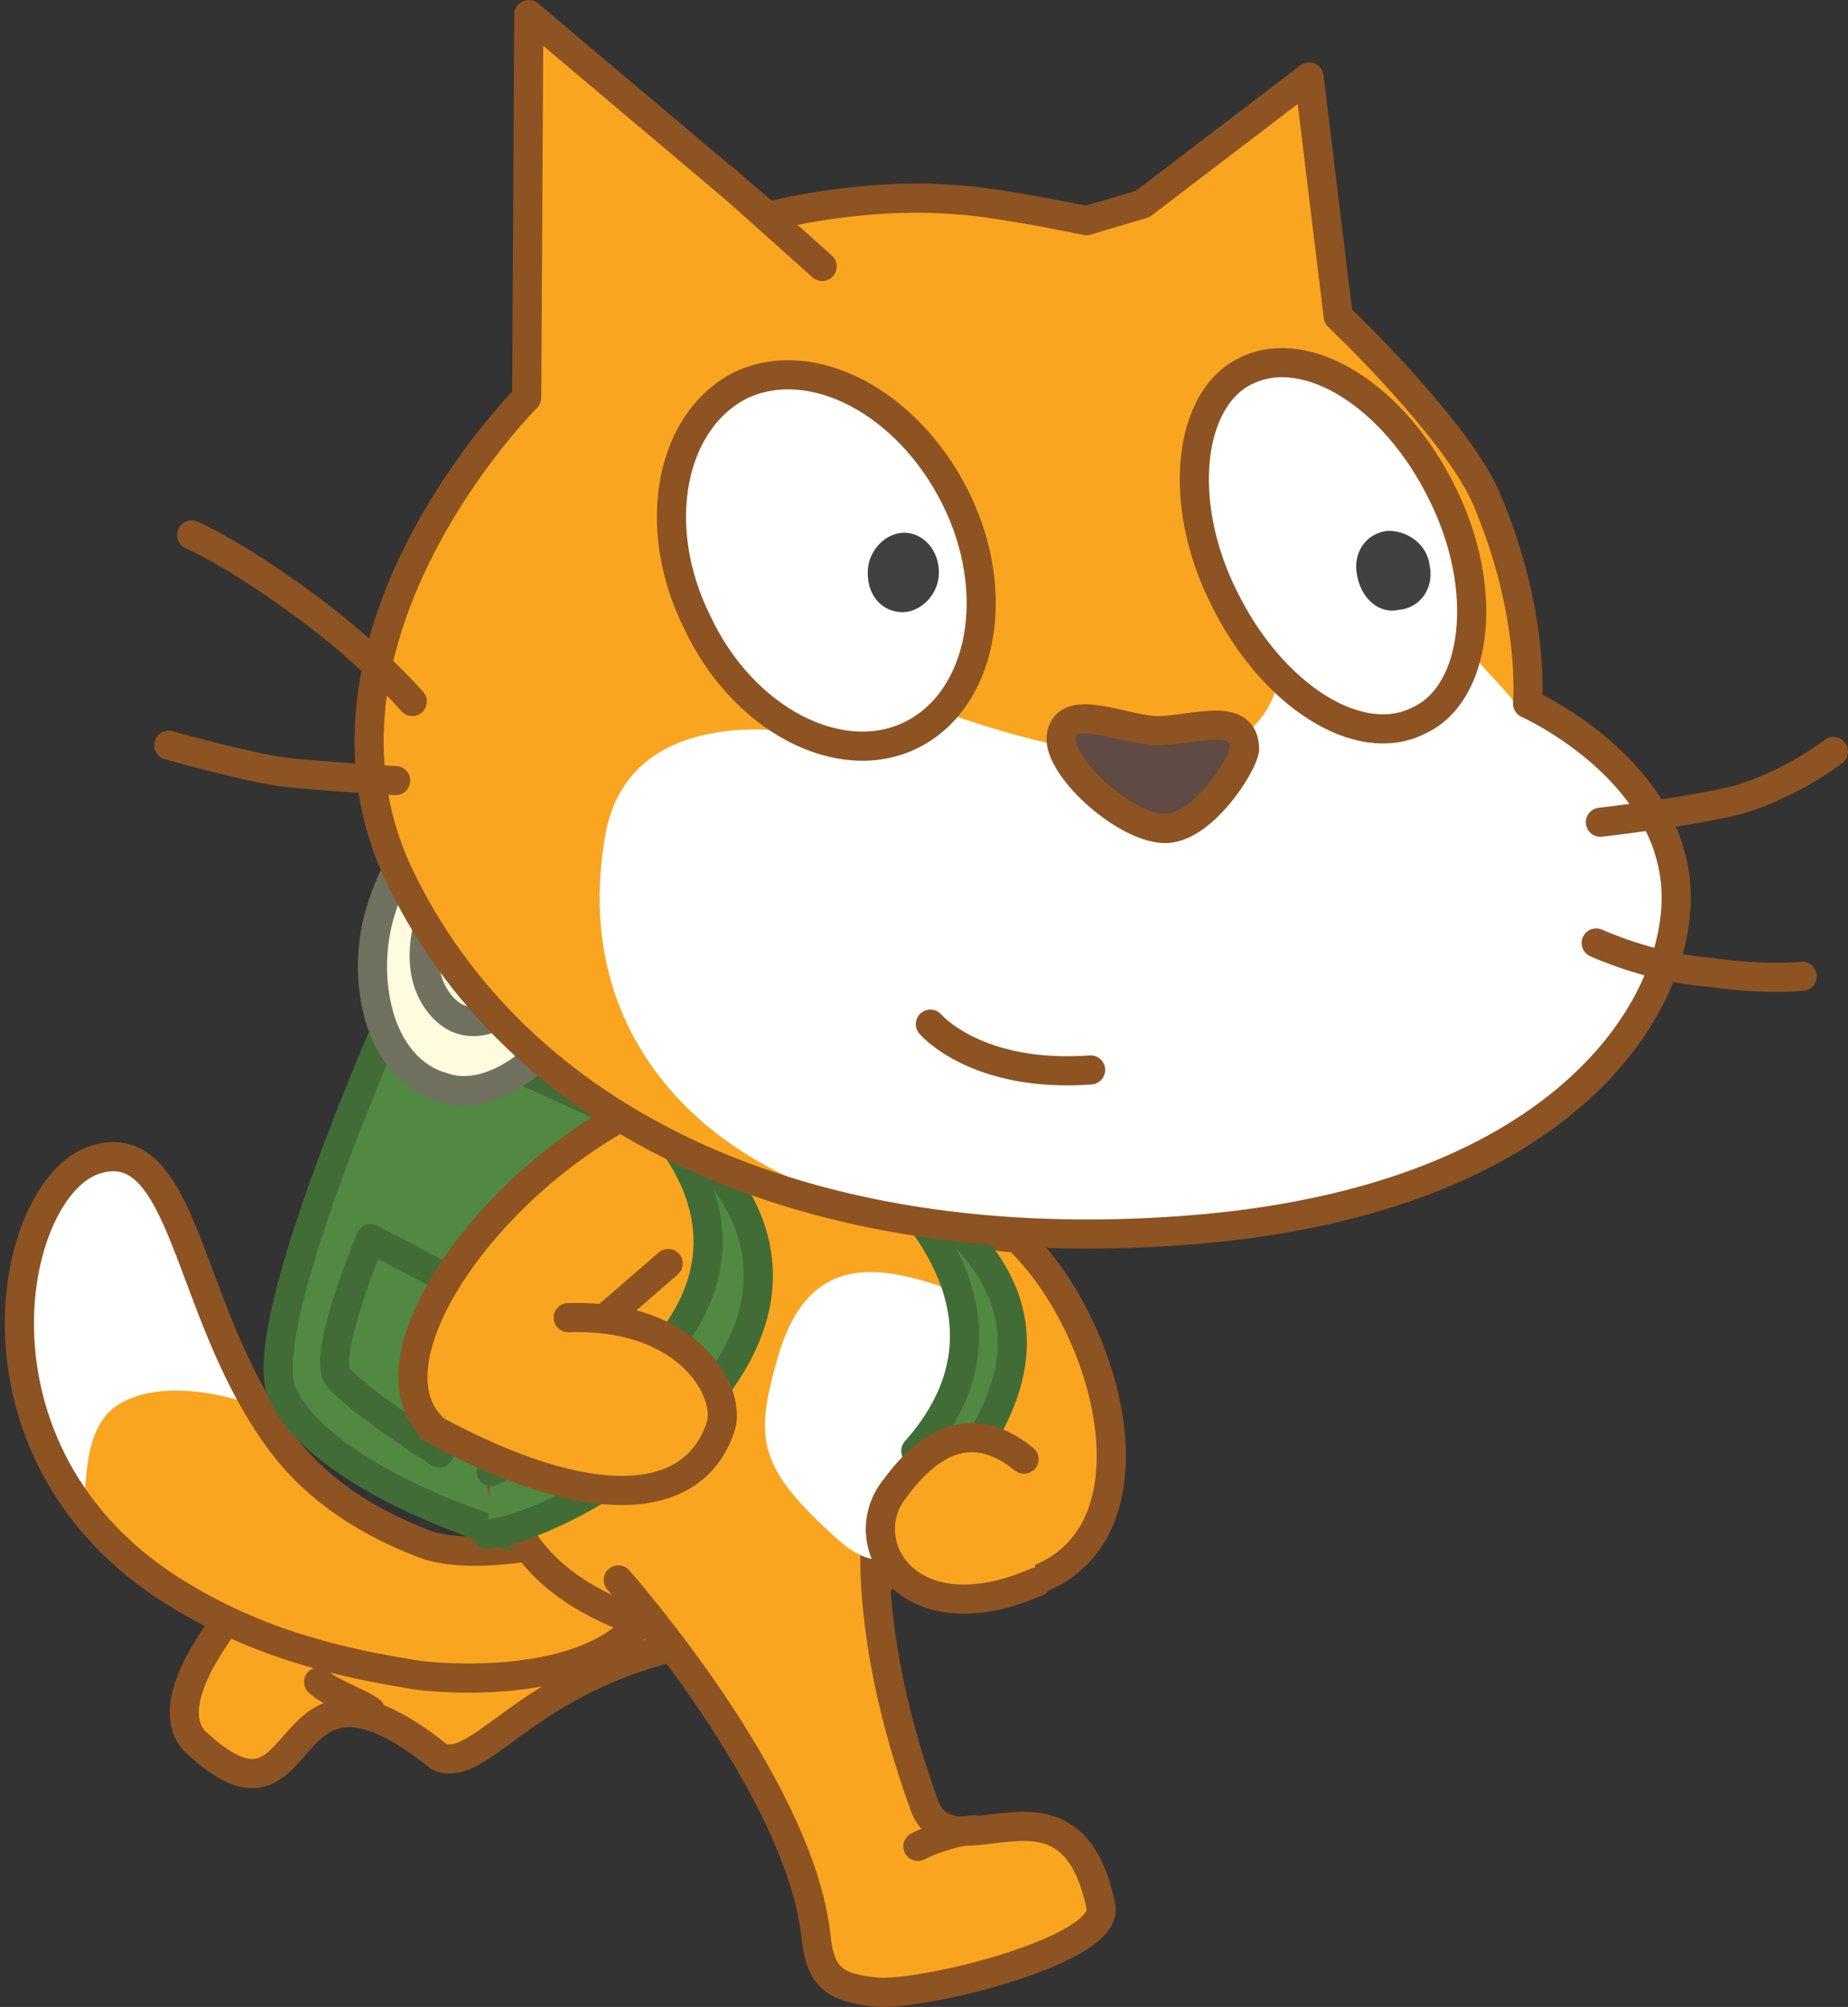 <svg xmlns="http://www.w3.org/2000/svg" xmlns:xlink="http://www.w3.org/1999/xlink" version="1.1" id="Layer_1" x="0px" y="0px" width="88.813" height="96.413" viewBox="29.087 20.5 88.813 96.413" enable-background="new 0 0 128 128" xml:space="preserve">
  <rect x="29.087" y="20.5" width="88.813" height="96.413" fill="#333333" stroke="none"/>
  <g>
    <g id="ID0.15723733883351088_9_">
      <path id="ID0.527006761636585_9_" fill="#FAA51F" stroke="#8E5322" stroke-width="1.4" stroke-linecap="round" stroke-linejoin="round" d="&#13;&#10;&#9;&#9;M55.5,92.6c0,0-3.9,4.3-5.1,4.9c-6.8-3.1-6.2-4.3-9.2-0.7c-1.4,1.7-4.4,5.4-2.8,7.3c5.9,5.6,3.6-5.8,11.8,0.8&#13;&#10;&#9;&#9;c2.2,0.9,4.6-4.7,14.2-5.8"/>
      <path id="ID0.8937406223267317_11_" fill="#FAA51F" stroke="#8E5322" stroke-width="1.4" stroke-linecap="round" stroke-linejoin="round" d="&#13;&#10;&#9;&#9;M46.9,102.7c-0.5-0.4-2-0.9-2.5-1.4"/>
    </g>
    <g id="Layer_3_7_">
      <path id="ID0.8535828334279358_6_" fill="#FAA51F" d="M49.3,94.6c-2.3-0.9-5-2.4-6.9-5.1C38,83.4,38,74.9,33.7,76.2&#13;&#10;&#9;&#9;c-4.3,1.3-6.9,14.6,4.3,21.1c3.9,2.3,7.7,3.1,10.7,3.6c0.8,0.2,7.8,0.9,10.8-2.1c3-3,1.6-4.1,0.9-4.8C59.7,93.4,52.6,96,49.3,94.6z&#13;&#10;&#9;&#9;" stroke-width="1"/>
      <path id="ID0.914295740891248_6_" fill="#FFFFFF" d="M33.9,76.1c-2.1,0.3-4.3,4.8-4.1,8.5c0.3,3.7,1.8,6.3,2.7,7.8&#13;&#10;&#9;&#9;c1.3,1.4-0.1-3.1,2.4-4.5c2.5-1.4,6.4,0.1,6.4,0.1s-2.2-4.9-3.4-7.7C37,77.8,36.1,76,33.9,76.1z" stroke-width="1"/>
      <path id="ID0.40227043256163597_6_" fill="none" stroke="#8E5322" stroke-width="1.4" stroke-linecap="round" stroke-linejoin="round" d="&#13;&#10;&#9;&#9;M49.3,94.6c-2.3-0.9-5-2.4-6.9-5.1C38,83.4,38,74.9,33.7,76.2c-4.3,1.3-6.9,14.6,4.3,21.1c3.9,2.3,7.7,3.1,10.7,3.6&#13;&#10;&#9;&#9;c0.8,0.2,7.8,0.9,10.8-2.1c3-3,1.6-4.1,0.9-4.8C59.7,93.4,52.6,96,49.3,94.6z"/>
    </g>
    <g>
      <path id="ID0.26344340899959207_6_" fill="#518943" stroke="#426C36" stroke-width="1.4" stroke-linecap="round" stroke-linejoin="round" d="&#13;&#10;&#9;&#9;M48,69.1c0,0-6.6,14.8-5.4,18.2c1.9,4.9,15.7,9.3,18.5,7.5c4.8-3.1,3.2-2.3,3.2-2.3l5.1-13.7L48,69.1z"/>
      <path id="ID0.2414738917723298_6_" fill="#FEFBDF" stroke="#70715E" stroke-width="1.4" stroke-linecap="round" stroke-linejoin="round" d="&#13;&#10;&#9;&#9;M54.4,58.5c1.4,0.4,2.4,1.6,2.9,3.1c0.5,1.6,0.6,3.5,0,5.5c-0.6,2-1.7,3.6-2.9,4.6c-1.3,1-2.8,1.5-4.1,1c-1.4-0.4-2.4-1.6-2.9-3.1&#13;&#10;&#9;&#9;c-0.5-1.5-0.6-3.5,0-5.4c0.6-2,1.7-3.6,2.9-4.6C51.5,58.5,53,58.1,54.4,58.5z"/>
      <path id="ID0.6192030962556601_6_" fill="#FEFBDF" stroke="#70715E" stroke-width="1.4" stroke-linecap="round" stroke-linejoin="round" d="&#13;&#10;&#9;&#9;M53.5,61.7c0.7,0.2,1.3,0.9,1.6,1.7c0.3,0.9,0.3,1.9,0,3c-0.3,1.1-0.9,2-1.6,2.5c-0.7,0.6-1.5,0.8-2.2,0.6&#13;&#10;&#9;&#9;c-0.7-0.2-1.3-0.9-1.6-1.7s-0.3-1.9,0-3c0.3-1.1,0.9-2,1.6-2.5C51.9,61.7,52.7,61.5,53.5,61.7z"/>
      <path id="ID0.15330331353470683_6_" fill="#518943" stroke="#426C36" stroke-width="1.4" stroke-linecap="round" stroke-linejoin="round" d="&#13;&#10;&#9;&#9;M50.2,90.3l2.6-7.2L46.9,80c0,0-2.3,5.5-1.6,6.6C46,87.6,50.2,90.3,50.2,90.3z"/>
    </g>
    <g id="Layer_2_17_">
      <path id="ID0.39854341372847557_6_" fill="#FAA51F" stroke="#8E5322" stroke-width="1.4" stroke-linecap="round" stroke-linejoin="round" d="&#13;&#10;&#9;&#9;M63.3,91.5"/>
    </g>
    <path id="ID0.46792364912107587_6_" fill="#FAA51F" stroke="#8E5322" stroke-width="1.4" stroke-linecap="round" stroke-linejoin="round" d="&#13;&#10;&#9;M75.4,85.8c-1.9,6.4-3,16.3-14.4,13c-11.4-3.3-7.8-11.7-5.9-18.1c1.9-6.4,6.3-7,12.8-5.1S77.3,79.4,75.4,85.8z"/>
    <g id="ID0.16171270422637463_5_">
      <path id="ID0.007584026083350182_5_" fill="#FAA51F" stroke="#8E5322" stroke-width="1.4" stroke-linecap="round" stroke-linejoin="round" d="&#13;&#10;&#9;&#9;M71.2,93.8c0,0-0.7,5.1,2.3,13.4c1.3,3.6,7-2.4,8.5,4.9c0.4,2.1-8.6,4.3-10.8,4.1c-2-0.2-2.7-0.7-2.9-2.7&#13;&#10;&#9;&#9;c-0.8-7.3-9.5-17.1-9.5-17.1"/>
      <path id="ID0.31672530295327306_5_" fill="#FAA51F" stroke="#8E5322" stroke-width="1.4" stroke-linecap="round" stroke-linejoin="round" d="&#13;&#10;&#9;&#9;M75.9,108.4c0,0-1.3,0.1-2.7,0.8"/>
    </g>
    <path id="ID0.38032895559445024_6_" fill="#FFFFFF" d="M76.2,88.4c-1.2,4-3.3,9.2-6.8,6.1c-3.9-3.5-4.1-4.8-2.9-8.9&#13;&#10;&#9;c1.2-4,3.6-4.6,7.2-3.5C77.2,83.2,77.4,84.4,76.2,88.4z" stroke-width="1"/>
    <g id="ID0.7407716196030378_6_">
      <path id="ID0.15909873321652412_6_" fill="#FAA51F" stroke="#8E5322" stroke-width="1.4" stroke-linecap="round" stroke-linejoin="round" d="&#13;&#10;&#9;&#9;M49.8,89c-3.3-3.4,3.3-12.6,11.3-15.9l7.2,3.6"/>
      <path id="ID0.8024068027734756_6_" fill="#FAA51F" stroke="#8E5322" stroke-width="1.4" stroke-linecap="round" stroke-linejoin="round" d="&#13;&#10;&#9;&#9;M57.5,84.4"/>
      <path id="ID0.06734407460317016_6_" fill="none" stroke="#8E5322" stroke-width="1.4" stroke-linecap="round" stroke-linejoin="round" d="&#13;&#10;&#9;&#9;M61,83.6"/>
      <path id="ID0.8143284288235009_6_" fill="#FAA51F" stroke="#8E5322" stroke-width="1.4" stroke-linecap="round" stroke-linejoin="round" d="&#13;&#10;&#9;&#9;M57.5,84.4l3.7-3.2"/>
      <path id="ID0.6682511982508004_6_" fill="none" stroke="#8E5322" stroke-width="1.4" stroke-linecap="round" stroke-linejoin="round" d="&#13;&#10;&#9;&#9;M57.5,84.4l-1.1-0.6"/>
    </g>
    <g id="ID0.32291418174281716_6_">
      <path id="ID0.30105241015553474_6_" fill="#FAA51F" stroke="#8E5322" stroke-width="1.4" stroke-linecap="round" stroke-linejoin="round" d="&#13;&#10;&#9;&#9;M78.9,96.4c6.1-2.3,3.5-12.2-0.9-16.4l-4.2-0.5"/>
      <path id="ID0.3822403196245432_6_" fill="#FAA51F" stroke="#8E5322" stroke-width="1.4" stroke-linecap="round" stroke-linejoin="round" d="&#13;&#10;&#9;&#9;M75.4,89.7"/>
      <path id="ID0.5879319808445871_6_" fill="none" stroke="#8E5322" stroke-width="1.4" stroke-linecap="round" stroke-linejoin="round" d="&#13;&#10;&#9;&#9;M73.3,87.5"/>
      <path id="ID0.7841392233967781_6_" fill="#FAA51F" stroke="#8E5322" stroke-width="1.4" stroke-linecap="round" stroke-linejoin="round" d="&#13;&#10;&#9;&#9;M75.4,89.7l0-3.9"/>
      <path id="ID0.4326359131373465_6_" fill="none" stroke="#8E5322" stroke-width="1.4" stroke-linecap="round" stroke-linejoin="round" d="&#13;&#10;&#9;&#9;M75.4,89.7l1.1,0"/>
    </g>
    <path id="ID0.48627097019925714_6_" fill="#518943" stroke="#426C36" stroke-width="1.4" stroke-linecap="round" stroke-linejoin="round" d="&#13;&#10;&#9;M52.5,94.2c4.6-0.4,22.6-11.3,6.4-21.4c0,0,12.8,9.2-6.2,18.4"/>
    <path id="ID0.07006075512617826_6_" fill="#518943" stroke="#426C36" stroke-width="1.4" stroke-linecap="round" stroke-linejoin="round" d="&#13;&#10;&#9;M74.6,92c3.5-4.5,6.2-10-4.1-15.8c0,0,9.1,6.7,2.6,14"/>
    <path id="ID0.1790580078959465_6_" fill="#FAA51F" stroke="#8E5322" stroke-width="1.4" stroke-linecap="round" stroke-linejoin="round" d="&#13;&#10;&#9;M56.4,83.8c5.9-0.2,7.9,3.7,7.3,5.3c-1.3,3.8-6.2,4.2-13.9,0"/>
    <path id="ID0.7947451807558537_6_" fill="#FAA51F" stroke="#8E5322" stroke-width="1.4" stroke-linecap="round" stroke-linejoin="round" d="&#13;&#10;&#9;M78.3,90.6c-2.7-2.2-4.8-0.5-6.2,1.4c-2.1,2.6,0.6,7.2,6.8,4.5"/>
    <g>
      <g id="Layer_2_9_">
        <path id="ID0.2591130444779992_6_" fill="#FAA51F" d="M81.3,31.1c-1.5-0.3-4.5-0.9-6.2-1c-4.6-0.4-9.1,0.8-9.1,0.8l-11.5-9.7&#13;&#10;&#9;&#9;&#9;l-0.1,18.4c0.7-0.7-11.6,11.1-6.2,22.8C53.8,74.3,67.6,81,86.1,79.6s24.1-11.2,23.5-16.8s-7.1-8.5-7.1-8.5s0.4-4.3-2-9.9&#13;&#10;&#9;&#9;&#9;c-1.5-3.4-7.1-8.7-7.1-8.7l-1.4-11.5l-8,6.1L81.3,31.1z" stroke-width="1"/>
        <path id="ID0.3588979784399271_6_" fill="#FFFFFF" d="M101.7,54l-2.1-2.3l-9.1,1.5c0,0-0.4,3.3-4.7,3.7&#13;&#10;&#9;&#9;&#9;c-4.3,0.4-11.1-2.1-11.1-2.1l-7.3,0.9c0,0-8-1.5-9.2,4.8c-2,10.9,6.5,17.3,15,18.3c5.5,0.7,9,0.4,13,0.2&#13;&#10;&#9;&#9;&#9;c17.4-1,23.6-10.7,22.8-16.3c-0.5-5.6-6.9-8-6.9-8L101.7,54z" stroke-width="1"/>
        <path id="ID0.2727069961838424_6_" fill="none" stroke="#8E5322" stroke-width="1.4" stroke-linecap="round" stroke-linejoin="round" d="&#13;&#10;&#9;&#9;&#9;M106,60c0,0,4.4-0.5,6.7-1.1c2.6-0.8,4.5-2.3,4.5-2.3"/>
        <path id="ID0.5861211125738919_6_" fill="none" stroke="#8E5322" stroke-width="1.4" stroke-linecap="round" stroke-linejoin="round" d="&#13;&#10;&#9;&#9;&#9;M105.8,65.8c0,0,2.6,1.2,5.4,1.4c2.7,0.4,4.5,0.2,4.5,0.2"/>
        <path id="ID0.4793355236761272_6_" fill="none" stroke="#8E5322" stroke-width="1.4" stroke-linecap="round" stroke-linejoin="round" d="&#13;&#10;&#9;&#9;&#9;M63.9,29.1l4.7,4.2"/>
        <path id="ID0.48413723474368453_6_" fill="none" stroke="#8E5322" stroke-width="1.4" stroke-linecap="round" stroke-linejoin="round" d="&#13;&#10;&#9;&#9;&#9;M81.3,31.1c-1.5-0.3-4.5-0.9-6.2-1c-4.6-0.4-9.1,0.8-9.1,0.8l-11.5-9.7l-0.1,18.4c0.7-0.7-11.6,11.1-6.2,22.8&#13;&#10;&#9;&#9;&#9;C53.8,74.3,67.6,81,86.1,79.6s24.1-11.2,23.5-16.8s-7.1-8.5-7.1-8.5s0.4-4.3-2-9.9c-1.5-3.4-7.1-8.7-7.1-8.7l-1.4-11.5l-8,6.1&#13;&#10;&#9;&#9;&#9;L81.3,31.1z"/>
        <path id="ID0.9024141579866409_6_" fill="none" stroke="#8E5322" stroke-width="1.4" stroke-linecap="round" stroke-linejoin="round" d="&#13;&#10;&#9;&#9;&#9;M37.2,56.3c0,0,3.9,1.1,5.6,1.3c1.8,0.2,5.3,0.4,5.3,0.4"/>
        <path id="ID0.16030752705410123_6_" fill="none" stroke="#8E5322" stroke-width="1.4" stroke-linecap="round" stroke-linejoin="round" d="&#13;&#10;&#9;&#9;&#9;M48.9,54.2c0,0-1.9-2.2-5-4.5c-3.5-2.6-5.6-3.5-5.6-3.5"/>
      </g>
      <g id="Layer_5_7_">
        <path id="ID0.40023312577977777_6_" fill="#FFFFFF" stroke="#8E5322" stroke-width="1.4" stroke-linecap="round" stroke-linejoin="round" d="&#13;&#10;&#9;&#9;&#9;M98.4,44.2c2.3,4.6,1.7,9.6-1.1,10.9c-2.9,1.5-7.1-1.2-9.4-5.9c-2.3-4.6-1.7-9.6,1.1-10.9C91.9,36.9,96.1,39.5,98.4,44.2z"/>
        <path id="ID0.43813491938635707_6_" fill="#414142" d="M97.8,47.7c0.2,1-0.4,2-1.5,2.1c-0.9,0.2-1.8-0.5-2-1.7&#13;&#10;&#9;&#9;&#9;c-0.2-1,0.4-2,1.5-2.1C96.8,46,97.7,46.7,97.8,47.7" stroke-width="1"/>
      </g>
      <g id="Layer_7_7_">
        <path id="ID0.4253597157076001_6_" fill="#FFFFFF" stroke="#8E5322" stroke-width="1.4" stroke-linecap="round" stroke-linejoin="round" d="&#13;&#10;&#9;&#9;&#9;M75,44.4c2.3,4.6,1.3,9.7-2.1,11.4c-3.4,1.7-8.1-0.7-10.3-5.4c-2.3-4.6-1.3-9.7,2.1-11.4C68.1,37.4,72.7,39.8,75,44.4z"/>
        <path id="ID0.814307457767427_6_" fill="#414142" d="M74.2,48.2c-0.1,1-1,1.8-1.9,1.7c-1-0.1-1.6-1-1.5-2.1c0.1-1,1-1.8,1.9-1.7&#13;&#10;&#9;&#9;&#9;C73.6,46.2,74.3,47.1,74.2,48.2" stroke-width="1"/>
      </g>
      <path id="ID0.5240494590252638_6_" fill="#5F4B43" stroke="#8E5322" stroke-width="1.4" stroke-linecap="round" stroke-linejoin="round" d="&#13;&#10;&#9;&#9;M84.7,55.6c1.7,0,4.2-1,4.2,0.9c-0.1,0.8-2.1,3.9-3.9,3.8c-2-0.1-5.2-3.1-4.9-4.5C80.4,54.2,83.2,55.6,84.7,55.6z"/>
      <path id="ID0.046259244438260794_6_" fill="#FFFFFF" stroke="#8E5322" stroke-width="1.4" stroke-linecap="round" stroke-linejoin="round" d="&#13;&#10;&#9;&#9;M73.8,69.7c0,0,2.2,2.6,7.7,2.2"/>
    </g>
  </g>
</svg>